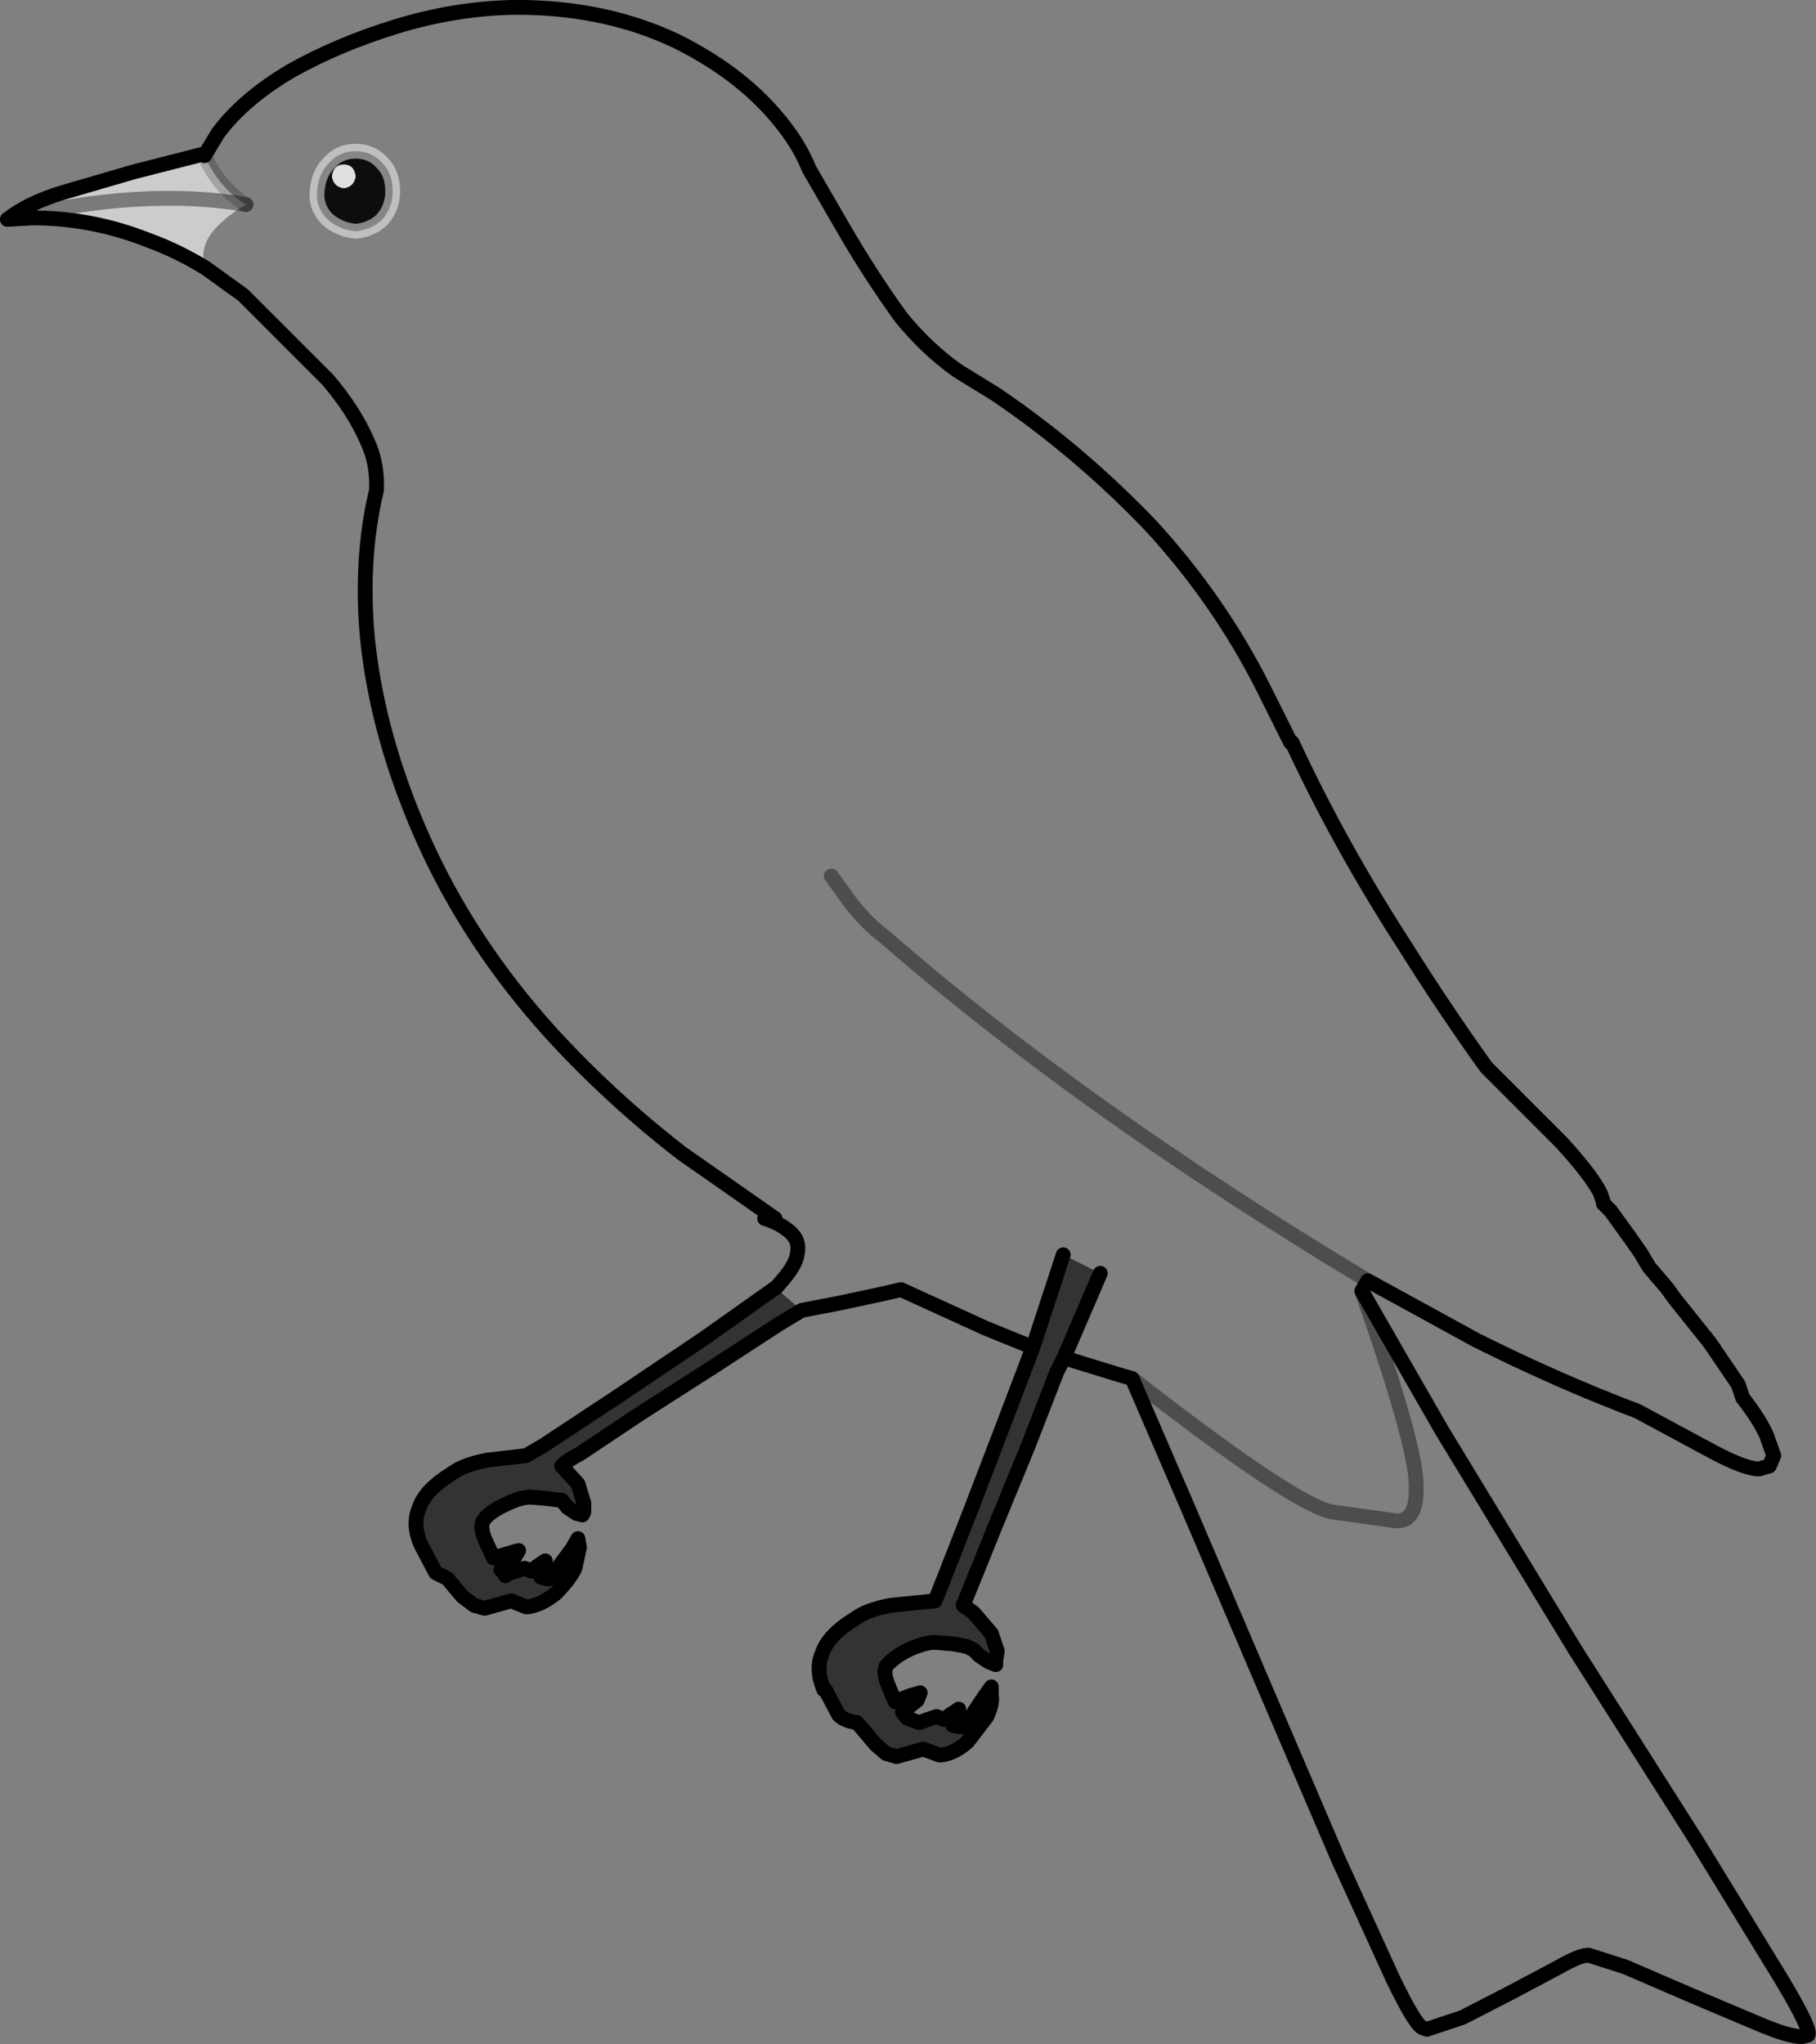 <?xml version="1.0" encoding="UTF-8" standalone="no"?>
<svg xmlns:xlink="http://www.w3.org/1999/xlink" height="137.9px" width="122.55px" xmlns="http://www.w3.org/2000/svg">
  <rect width="100%" height="100%" fill="#808080" stroke="none"/>
  <g transform="matrix(1.0, 0.0, 0.0, 1.0, 63.65, 67.6)">
    <path d="M-49.85 -57.1 L-48.95 -58.6 Q-47.25 -60.9 -44.05 -62.8 -40.85 -64.6 -36.95 -65.8 -33.05 -67.0 -29.15 -67.1 L-28.25 -67.1 Q-22.55 -67.0 -17.95 -64.8 -13.35 -62.5 -10.75 -59.1 -9.65 -57.7 -9.05 -56.2 L-6.85 -52.4 Q-4.95 -49.1 -2.85 -46.2 -1.15 -44.1 0.95 -42.6 L3.55 -41.0 Q9.15 -37.2 13.95 -32.2 18.65 -27.1 21.65 -21.1 L23.45 -17.5 23.55 -17.5 Q26.75 -10.6 31.15 -3.8 33.85 0.5 36.65 4.4 L37.05 4.8 41.75 9.5 Q43.75 11.7 44.35 12.9 L44.55 13.5 44.55 13.6 45.05 14.1 46.35 15.9 47.05 16.9 47.65 17.9 48.85 19.3 49.35 20.0 51.75 23.0 53.65 25.8 53.95 26.7 Q55.05 28.1 55.55 29.2 L56.05 30.6 55.75 31.3 55.05 31.5 Q54.15 31.5 52.05 30.4 L46.85 27.6 Q41.55 25.6 35.95 22.8 L28.65 18.8 28.25 19.5 33.65 28.9 42.65 43.7 50.85 56.6 56.55 65.9 Q58.65 69.4 58.35 69.7 L57.95 69.8 Q57.05 69.8 54.95 68.9 L50.45 67.0 46.05 65.1 43.55 64.3 Q42.95 64.3 41.55 65.1 L38.35 66.8 35.05 68.5 32.65 69.3 32.35 69.2 Q31.85 69.0 30.35 65.9 L26.65 57.8 21.85 46.6 16.55 34.2 12.75 25.4 12.05 25.2 8.15 24.0 10.6 18.3 8.1 17.05 6.05 23.3 2.85 22.0 -2.85 19.4 -4.15 19.7 -6.95 20.3 -9.55 20.8 -11.3 19.3 -11.05 19.0 Q-9.95 17.8 -9.85 17.0 -9.65 16.1 -10.35 15.5 -11.05 14.9 -12.05 14.6 L-11.35 14.6 -17.65 10.2 Q-22.55 6.4 -26.55 2.0 -31.95 -4.0 -35.05 -10.9 -38.15 -17.8 -38.85 -24.5 -39.35 -29.9 -38.25 -34.5 -38.15 -36.3 -38.85 -37.8 -39.75 -39.9 -41.55 -42.0 L-44.55 -45.0 -47.15 -47.6 -47.25 -47.7 -49.75 -49.5 Q-50.65 -51.65 -47.05 -53.8 -48.85 -54.9 -49.85 -57.1" fill="#ffffff" fill-opacity="0.0" fill-rule="evenodd" stroke="none"/>
    <path d="M-49.85 -57.1 Q-48.85 -54.9 -47.05 -53.8 -50.65 -51.65 -49.75 -49.5 -51.6 -50.65 -53.65 -51.4 -57.45 -52.9 -61.45 -52.9 L-63.15 -52.8 Q-61.75 -53.9 -59.45 -54.6 L-54.65 -56.0 -49.95 -57.2 -49.85 -57.1 M-47.05 -53.8 Q-54.05 -55.0 -63.15 -52.8 -54.05 -55.0 -47.05 -53.8" fill="#ffffff" fill-opacity="0.6" fill-rule="evenodd" stroke="none"/>
    <path d="M-11.3 19.3 L-9.55 20.8 -11.05 21.7 -15.35 24.5 -20.35 27.7 -24.55 30.5 Q-25.35 30.9 -25.75 31.3 L-24.65 32.5 -24.25 33.8 -24.25 34.4 -24.35 34.6 -24.75 34.5 -25.35 34.1 -25.75 33.6 -25.95 33.6 -26.65 33.5 -27.85 33.4 Q-28.55 33.4 -29.55 33.9 -30.65 34.4 -31.05 35.0 -31.25 35.4 -30.95 36.2 L-30.35 37.5 -29.35 37.2 -28.65 37.0 -28.95 37.5 -29.85 38.3 -29.65 38.5 -29.55 38.7 -29.55 38.6 -29.45 38.6 -28.85 38.4 -28.25 38.2 -27.75 38.4 -27.45 38.1 -26.85 37.7 -26.95 38.2 -27.15 38.8 -26.75 38.9 -26.55 38.9 -25.95 38.1 -25.05 36.9 -24.65 36.2 -24.55 36.8 -24.85 38.2 Q-25.25 39.0 -26.15 39.9 -27.15 40.7 -28.05 40.8 L-28.15 40.8 -29.15 40.4 -30.95 40.9 -31.65 40.7 -32.45 40.1 -33.45 38.9 -34.25 38.5 -35.25 36.6 Q-35.85 35.2 -35.35 34.1 -34.95 32.9 -33.15 31.8 -32.35 31.2 -30.75 30.9 L-28.15 30.6 -26.95 29.9 -21.95 26.6 -16.15 22.7 -11.35 19.3 -11.3 19.3 M6.05 23.3 L8.1 17.05 10.6 18.3 8.15 24.0 7.65 25.0 5.75 29.9 3.45 35.5 1.55 40.2 1.35 40.7 2.05 41.2 3.25 42.6 3.65 43.8 3.55 44.4 3.55 44.7 3.05 44.5 2.45 44.1 2.05 43.7 1.65 43.5 1.25 43.4 0.65 43.3 -0.55 43.2 Q-1.25 43.2 -2.35 43.7 -3.35 44.2 -3.85 44.8 -4.05 45.2 -3.75 46.0 L-3.25 47.2 -2.25 46.8 -1.55 46.6 -1.75 47.1 -2.75 47.9 -2.45 48.3 -1.65 48.6 -1.55 48.6 -1.05 48.4 -0.45 48.2 0.05 48.4 0.45 48.1 1.05 47.7 0.95 48.2 0.65 48.8 1.15 48.9 1.25 48.9 1.95 48.1 2.75 46.9 3.25 46.2 3.25 46.8 Q3.35 47.3 2.95 48.2 L1.65 49.9 Q0.75 50.7 -0.15 50.8 L-0.25 50.8 -1.35 50.4 -3.15 50.9 -3.85 50.7 -4.55 50.1 -5.65 48.8 -5.85 48.6 Q-6.65 48.5 -7.05 48.1 L-7.95 46.4 -8.05 46.4 Q-8.65 45.0 -8.15 43.9 -7.75 42.7 -5.95 41.6 -5.15 41.0 -3.55 40.7 L-0.55 40.4 -0.15 39.4 1.85 34.3 4.15 28.3 6.05 23.3" fill="#000000" fill-opacity="0.6" fill-rule="evenodd" stroke="none"/>
    <path d="M8.15 24.0 L12.05 25.2 12.75 25.4 16.55 34.2 21.85 46.6 26.65 57.8 30.35 65.9 Q31.85 69.0 32.35 69.2 L32.65 69.3 35.05 68.5 38.35 66.8 41.55 65.1 Q42.95 64.3 43.55 64.3 L46.05 65.1 50.45 67.0 54.95 68.9 Q57.05 69.8 57.95 69.8 L58.35 69.7 Q58.65 69.4 56.55 65.9 L50.85 56.6 42.65 43.7 33.65 28.9 28.25 19.5 28.65 18.8 35.95 22.8 Q41.55 25.6 46.85 27.6 L52.05 30.4 Q54.15 31.5 55.05 31.5 L55.75 31.3 56.05 30.6 55.55 29.2 Q55.05 28.1 53.95 26.7 L53.65 25.8 51.75 23.0 49.35 20.0 48.85 19.3 47.65 17.9 47.05 16.9 46.35 15.9 45.05 14.1 44.55 13.6 44.55 13.5 44.35 12.9 Q43.75 11.7 41.75 9.5 L37.05 4.8 36.65 4.4 Q33.85 0.5 31.15 -3.8 26.75 -10.6 23.55 -17.5 L23.45 -17.5 21.65 -21.1 Q18.65 -27.1 13.95 -32.2 9.15 -37.2 3.55 -41.0 L0.95 -42.6 Q-1.15 -44.1 -2.85 -46.2 -4.95 -49.1 -6.85 -52.4 L-9.05 -56.2 Q-9.65 -57.7 -10.75 -59.1 -13.35 -62.5 -17.95 -64.8 -22.55 -67.0 -28.25 -67.1 L-29.15 -67.1 Q-33.05 -67.0 -36.95 -65.8 -40.85 -64.6 -44.05 -62.8 -47.25 -60.9 -48.95 -58.6 L-49.85 -57.1 -49.95 -57.2 -54.65 -56.0 -59.45 -54.6 Q-61.75 -53.9 -63.15 -52.8 L-61.45 -52.9 Q-57.45 -52.9 -53.65 -51.4 -51.6 -50.65 -49.75 -49.5 L-47.25 -47.7 -47.15 -47.6 -44.55 -45.0 -41.55 -42.0 Q-39.75 -39.9 -38.85 -37.8 -38.15 -36.3 -38.25 -34.5 -39.35 -29.9 -38.85 -24.5 -38.15 -17.8 -35.05 -10.9 -31.95 -4.0 -26.55 2.0 -22.55 6.4 -17.65 10.2 L-11.35 14.6 -12.05 14.6 Q-11.05 14.9 -10.35 15.5 -9.65 16.1 -9.85 17.0 -9.95 17.8 -11.05 19.0 L-11.3 19.3 -11.35 19.3 -16.15 22.7 -21.95 26.6 -26.95 29.9 -28.15 30.6 -30.75 30.9 Q-32.35 31.2 -33.15 31.8 -34.95 32.9 -35.35 34.1 -35.85 35.2 -35.25 36.6 L-34.25 38.5 -33.45 38.9 -32.45 40.1 -31.65 40.7 -30.95 40.9 -29.15 40.4 -28.15 40.8 -28.05 40.8 Q-27.15 40.7 -26.15 39.9 -25.25 39.0 -24.85 38.2 L-24.55 36.8 -24.65 36.2 -25.05 36.9 -25.95 38.1 -26.55 38.9 -26.75 38.9 -27.15 38.8 -26.95 38.2 -26.85 37.7 -27.45 38.1 -27.75 38.4 -28.25 38.2 -28.85 38.4 -29.45 38.6 -29.55 38.6 -29.55 38.7 -29.65 38.5 -29.85 38.3 -28.95 37.5 -28.65 37.0 -29.35 37.2 -30.35 37.5 -30.95 36.2 Q-31.25 35.4 -31.05 35.0 -30.65 34.4 -29.55 33.9 -28.55 33.4 -27.85 33.4 L-26.65 33.5 -25.95 33.6 -25.75 33.6 -25.35 34.1 -24.75 34.5 -24.35 34.6 -24.25 34.4 -24.25 33.8 -24.65 32.5 -25.75 31.3 Q-25.35 30.9 -24.55 30.5 L-20.35 27.7 -15.35 24.5 -11.05 21.7 -9.55 20.8 -6.95 20.3 -4.15 19.7 -2.85 19.4 2.85 22.0 6.05 23.3 8.1 17.05 M10.6 18.3 L8.15 24.0 7.65 25.0 5.75 29.9 3.45 35.5 1.55 40.2 1.35 40.7 2.05 41.2 3.25 42.6 3.65 43.8 3.55 44.4 3.55 44.7 3.05 44.5 2.45 44.1 2.05 43.7 1.65 43.5 1.25 43.4 0.65 43.3 -0.55 43.2 Q-1.25 43.2 -2.35 43.7 -3.35 44.2 -3.85 44.8 -4.05 45.2 -3.75 46.0 L-3.25 47.2 -2.25 46.8 -1.55 46.6 -1.75 47.1 -2.75 47.9 -2.45 48.3 -1.65 48.6 -1.55 48.6 -1.05 48.4 -0.45 48.2 0.05 48.4 0.45 48.1 1.05 47.7 0.95 48.2 0.65 48.8 1.15 48.9 1.25 48.9 1.95 48.1 2.75 46.9 3.25 46.2 3.25 46.8 Q3.35 47.3 2.95 48.2 L1.65 49.9 Q0.75 50.7 -0.15 50.8 L-0.25 50.8 -1.35 50.4 -3.15 50.9 -3.85 50.7 -4.55 50.1 -5.65 48.8 -5.85 48.6 Q-6.65 48.5 -7.05 48.1 L-7.95 46.4 -8.05 46.4 Q-8.65 45.0 -8.15 43.9 -7.75 42.7 -5.95 41.6 -5.15 41.0 -3.55 40.7 L-0.55 40.4 -0.15 39.4 1.85 34.3 4.15 28.3 6.05 23.3" fill="none" stroke="#000000" stroke-linecap="round" stroke-linejoin="round" stroke-width="1.0"/>
    <path d="M-49.85 -57.1 Q-48.85 -54.9 -47.05 -53.8" fill="none" stroke="#000000" stroke-linecap="round" stroke-linejoin="round" stroke-opacity="0.2" stroke-width="1.0"/>
    <path d="M-63.15 -52.8 Q-54.05 -55.0 -47.05 -53.8" fill="none" stroke="#000000" stroke-linecap="round" stroke-linejoin="round" stroke-opacity="0.4" stroke-width="1.0"/>
    <path d="M-39.65 -55.7 Q-39.75 -56.5 -40.45 -56.5 -41.15 -56.5 -41.25 -55.7 -41.15 -55.0 -40.45 -54.9 -39.75 -55.0 -39.65 -55.7 M-37.85 -52.8 Q-38.55 -52.1 -39.65 -52.0 -40.75 -52.1 -41.55 -52.8 -42.35 -53.6 -42.25 -54.7 -42.15 -55.9 -41.45 -56.6 -40.75 -57.4 -39.65 -57.4 -38.55 -57.4 -37.85 -56.6 -37.15 -55.9 -37.15 -54.7 -37.15 -53.6 -37.85 -52.8" fill="#000000" fill-opacity="0.898" fill-rule="evenodd" stroke="none"/>
    <path d="M-39.65 -55.7 Q-39.75 -55.0 -40.45 -54.9 -41.15 -55.0 -41.25 -55.7 -41.15 -56.5 -40.45 -56.5 -39.75 -56.5 -39.65 -55.7" fill="#ffffff" fill-opacity="0.749" fill-rule="evenodd" stroke="none"/>
    <path d="M-7.55 -8.5 L-6.75 -7.4 Q-5.45 -5.5 -3.95 -4.4 9.35 7.2 28.65 18.8 M12.75 25.4 Q23.65 33.9 26.25 34.4 L30.55 35.0 Q32.25 35.1 31.85 31.7 31.35 28.3 28.25 19.5" fill="none" stroke="#000000" stroke-linecap="round" stroke-linejoin="round" stroke-opacity="0.4" stroke-width="1.0"/>
    <path d="M-37.85 -52.8 Q-37.15 -53.6 -37.15 -54.7 -37.15 -55.9 -37.85 -56.6 -38.55 -57.4 -39.65 -57.4 -40.75 -57.4 -41.45 -56.6 -42.15 -55.9 -42.25 -54.7 -42.35 -53.6 -41.55 -52.8 -40.75 -52.1 -39.65 -52.0 -38.55 -52.1 -37.85 -52.8" fill="none" stroke="#ffffff" stroke-linecap="round" stroke-linejoin="round" stroke-opacity="0.498" stroke-width="1.0"/>
  </g>
</svg>
